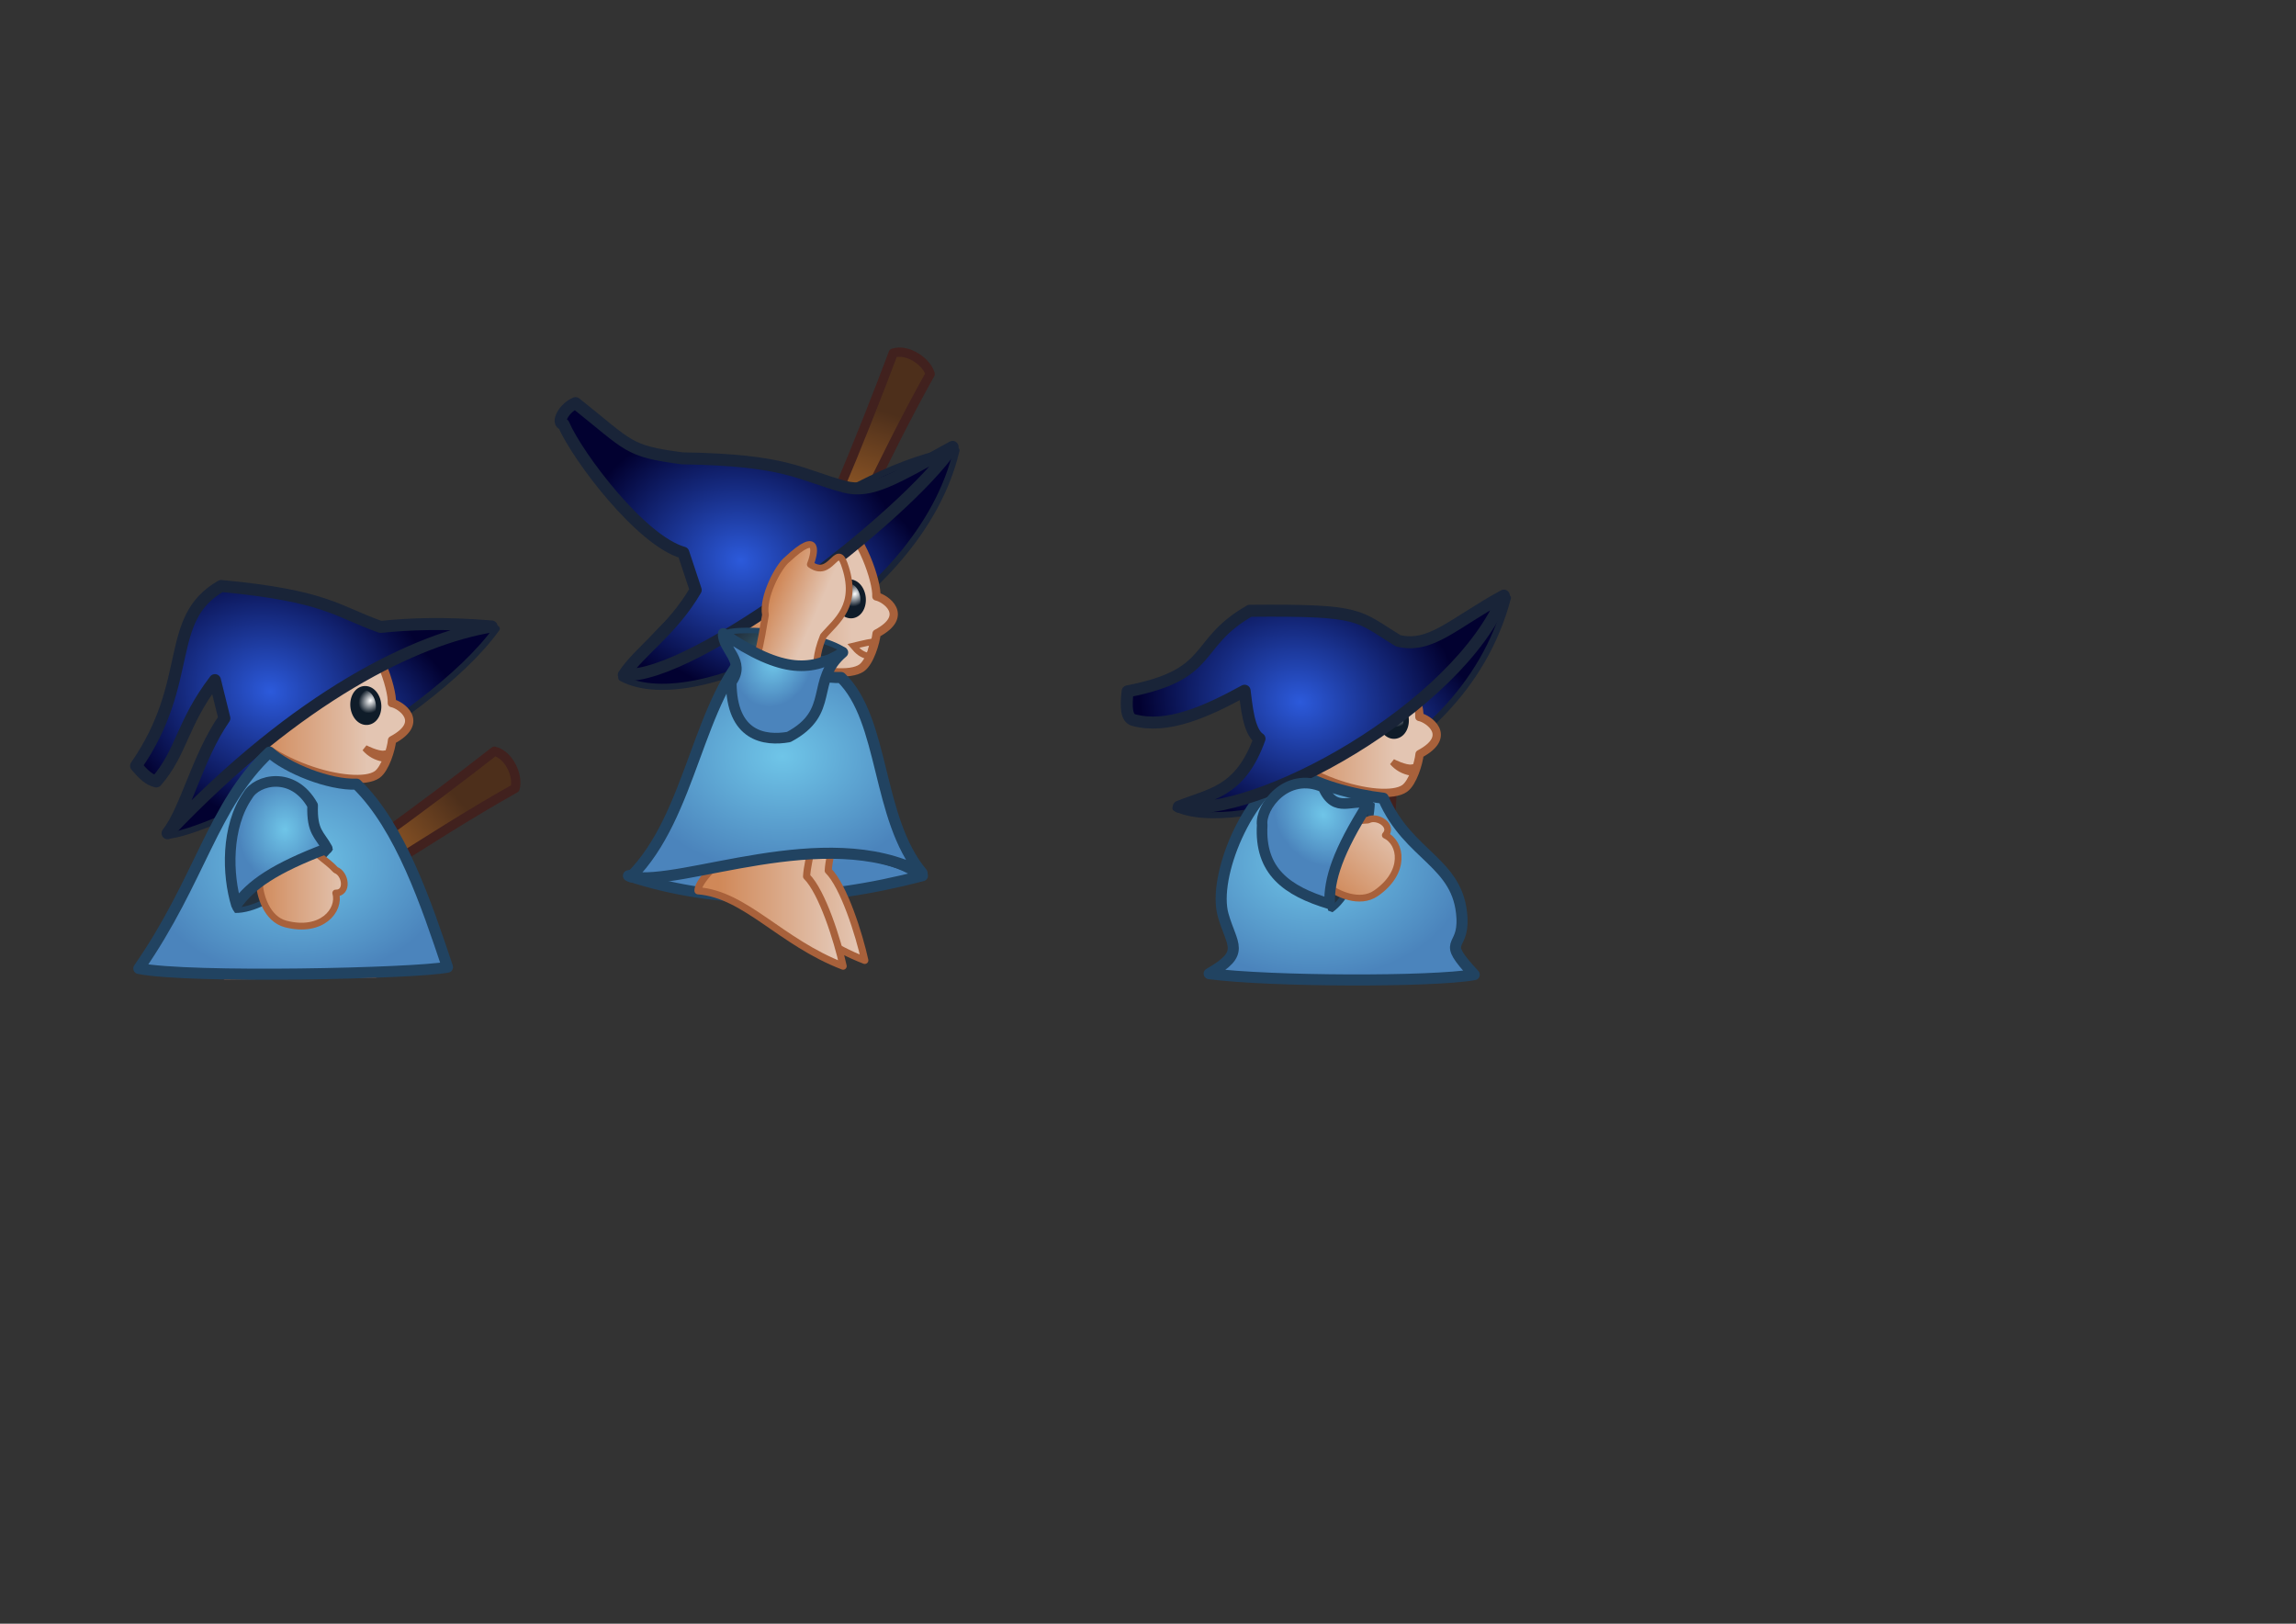 <?xml version="1.0" encoding="UTF-8" standalone="no"?>
<!-- Created with Inkscape (http://www.inkscape.org/) -->
<svg
   xmlns:dc="http://purl.org/dc/elements/1.1/"
   xmlns:cc="http://creativecommons.org/ns#"
   xmlns:rdf="http://www.w3.org/1999/02/22-rdf-syntax-ns#"
   xmlns:svg="http://www.w3.org/2000/svg"
   xmlns="http://www.w3.org/2000/svg"
   xmlns:xlink="http://www.w3.org/1999/xlink"
   xmlns:sodipodi="http://sodipodi.sourceforge.net/DTD/sodipodi-0.dtd"
   xmlns:inkscape="http://www.inkscape.org/namespaces/inkscape"
   width="297mm"
   height="210mm"
   id="svg2438"
   sodipodi:version="0.32"
   inkscape:version="0.46"
   sodipodi:docname="sorlo_d2_saut.svg"
   inkscape:output_extension="org.inkscape.output.svg.inkscape"
   inkscape:export-filename="/home/laurence/programation/jeu video/sorlo/sorlo_g2_marche.png"
   inkscape:export-xdpi="27.704655"
   inkscape:export-ydpi="27.704655">
  <rect width="100%" height="100%" fill="#333333" stroke="none"/>
  <defs
     id="defs2440">
    <linearGradient
       id="linearGradient3268">
      <stop
         id="stop3270"
         offset="0"
         style="stop-color:#ffffff;stop-opacity:1;" />
      <stop
         style="stop-color:#0f1c29;stop-opacity:1;"
         offset="1"
         id="stop3272" />
    </linearGradient>
    <linearGradient
       id="linearGradient3254">
      <stop
         id="stop3256"
         offset="0"
         style="stop-color:#376e83;stop-opacity:1;" />
      <stop
         style="stop-color:#23313e;stop-opacity:1;"
         offset="1"
         id="stop3258" />
    </linearGradient>
    <linearGradient
       id="linearGradient3284">
      <stop
         style="stop-color:#2c5adb;stop-opacity:1;"
         offset="0"
         id="stop3286" />
      <stop
         id="stop3292"
         offset="1"
         style="stop-color:#020130;stop-opacity:1;" />
    </linearGradient>
    <radialGradient
       inkscape:collect="always"
       xlink:href="#linearGradient3284"
       id="radialGradient3290"
       cx="979.665"
       cy="534.939"
       fx="979.665"
       fy="534.939"
       r="59.076"
       gradientTransform="matrix(-1.303,-0.352,-0.298,1.102,1568.154,93.289)"
       gradientUnits="userSpaceOnUse" />
    <linearGradient
       id="linearGradient3344">
      <stop
         style="stop-color:#a36329;stop-opacity:1;"
         offset="0"
         id="stop3346" />
      <stop
         style="stop-color:#4d2f1b;stop-opacity:1;"
         offset="1"
         id="stop3348" />
    </linearGradient>
    <radialGradient
       inkscape:collect="always"
       xlink:href="#linearGradient3344"
       id="radialGradient3352"
       cx="947.998"
       cy="614.912"
       fx="947.998"
       fy="614.912"
       r="69.041"
       gradientTransform="matrix(-1.342,-0.654,0.323,1.301,1250.926,245.477)"
       gradientUnits="userSpaceOnUse" />
    <linearGradient
       id="linearGradient3392">
      <stop
         style="stop-color:#e3c5b2;stop-opacity:1;"
         offset="0"
         id="stop3394" />
      <stop
         style="stop-color:#d08858;stop-opacity:1;"
         offset="1"
         id="stop3396" />
    </linearGradient>
    <linearGradient
       inkscape:collect="always"
       xlink:href="#linearGradient3392"
       id="linearGradient3398"
       x1="948.456"
       y1="601.045"
       x2="983.552"
       y2="601.045"
       gradientUnits="userSpaceOnUse"
       gradientTransform="matrix(-1.269,0,0,0.998,1373.152,-182.972)" />
    <linearGradient
       id="linearGradient3306">
      <stop
         style="stop-color:#6fc5e8;stop-opacity:1;"
         offset="0"
         id="stop3308" />
      <stop
         id="stop3314"
         offset="1"
         style="stop-color:#4b84bc;stop-opacity:1;" />
    </linearGradient>
    <radialGradient
       inkscape:collect="always"
       xlink:href="#linearGradient3306"
       id="radialGradient3312"
       cx="969.972"
       cy="591.586"
       fx="969.972"
       fy="591.586"
       r="15.403"
       gradientTransform="matrix(-1.48,0,0,1.742,1574.833,-625.023)"
       gradientUnits="userSpaceOnUse"
       spreadMethod="pad" />
    <inkscape:perspective
       sodipodi:type="inkscape:persp3d"
       inkscape:vp_x="0 : 372.04724 : 1"
       inkscape:vp_y="0 : 1000 : 0"
       inkscape:vp_z="1052.3622 : 372.04724 : 1"
       inkscape:persp3d-origin="526.18109 : 248.03149 : 1"
       id="perspective2447" />
    <radialGradient
       inkscape:collect="always"
       xlink:href="#linearGradient3284"
       id="radialGradient2476"
       gradientUnits="userSpaceOnUse"
       gradientTransform="matrix(-1.233,0,0,0.903,1359.81,-129.951)"
       cx="979.665"
       cy="534.939"
       fx="979.665"
       fy="534.939"
       r="59.076" />
    <linearGradient
       inkscape:collect="always"
       xlink:href="#linearGradient3392"
       id="linearGradient2478"
       gradientUnits="userSpaceOnUse"
       x1="948.456"
       y1="601.045"
       x2="983.552"
       y2="601.045"
       gradientTransform="matrix(-1.521,0,0,1.44,1622.209,-428.12)" />
    <linearGradient
       inkscape:collect="always"
       xlink:href="#linearGradient3392"
       id="linearGradient2480"
       gradientUnits="userSpaceOnUse"
       x1="948.456"
       y1="601.045"
       x2="983.552"
       y2="601.045"
       gradientTransform="matrix(1.633,0,0,0.993,-1071.104,9.296)" />
    <inkscape:perspective
       id="perspective2416"
       inkscape:persp3d-origin="372.04724 : 350.78739 : 1"
       inkscape:vp_z="744.09448 : 526.18109 : 1"
       inkscape:vp_y="0 : 1000 : 0"
       inkscape:vp_x="0 : 526.18109 : 1"
       sodipodi:type="inkscape:persp3d" />
    <inkscape:perspective
       id="perspective2453"
       inkscape:persp3d-origin="372.04724 : 350.78739 : 1"
       inkscape:vp_z="744.09448 : 526.18109 : 1"
       inkscape:vp_y="0 : 1000 : 0"
       inkscape:vp_x="0 : 526.18109 : 1"
       sodipodi:type="inkscape:persp3d" />
    <radialGradient
       inkscape:collect="always"
       xlink:href="#linearGradient3254"
       id="radialGradient3260"
       gradientUnits="userSpaceOnUse"
       gradientTransform="matrix(-1.48,0,0,1.742,1575.26,-626.404)"
       spreadMethod="pad"
       cx="969.972"
       cy="591.586"
       fx="969.972"
       fy="591.586"
       r="15.403" />
    <radialGradient
       inkscape:collect="always"
       xlink:href="#linearGradient3268"
       id="radialGradient3266"
       cx="948.124"
       cy="533.306"
       fx="948.124"
       fy="533.306"
       r="2.915"
       gradientTransform="matrix(0.548,0.755,-0.509,0.594,701.188,-500.423)"
       gradientUnits="userSpaceOnUse" />
    <radialGradient
       inkscape:collect="always"
       xlink:href="#linearGradient3306"
       id="radialGradient3280"
       cx="506.754"
       cy="612.613"
       fx="506.754"
       fy="612.613"
       r="75.66"
       gradientTransform="matrix(-1,0,0,0.75,652.328,-37.634)"
       gradientUnits="userSpaceOnUse" />
    <linearGradient
       inkscape:collect="always"
       xlink:href="#linearGradient3392"
       id="linearGradient3285"
       gradientUnits="userSpaceOnUse"
       gradientTransform="matrix(-1.633,0,0,0.993,1722.542,-181.899)"
       x1="948.456"
       y1="601.045"
       x2="983.552"
       y2="601.045" />
    <radialGradient
       inkscape:collect="always"
       xlink:href="#linearGradient3284"
       id="radialGradient2551"
       gradientUnits="userSpaceOnUse"
       gradientTransform="matrix(-1.23,9.6165106e-2,7.0374013e-2,0.9,1548.944,-288.668)"
       cx="979.665"
       cy="534.939"
       fx="979.665"
       fy="534.939"
       r="59.076" />
    <linearGradient
       inkscape:collect="always"
       xlink:href="#linearGradient3392"
       id="linearGradient2553"
       gradientUnits="userSpaceOnUse"
       gradientTransform="matrix(-1.521,0,0,1.44,1859.09,-480.244)"
       x1="948.456"
       y1="601.045"
       x2="983.552"
       y2="601.045" />
    <radialGradient
       inkscape:collect="always"
       xlink:href="#linearGradient3284"
       id="radialGradient2555"
       gradientUnits="userSpaceOnUse"
       gradientTransform="matrix(-1.326,-0.249,-0.211,1.122,1774.059,-82.351)"
       cx="979.665"
       cy="534.939"
       fx="979.665"
       fy="534.939"
       r="59.076" />
    <radialGradient
       inkscape:collect="always"
       xlink:href="#linearGradient3268"
       id="radialGradient2557"
       gradientUnits="userSpaceOnUse"
       gradientTransform="matrix(0.548,0.755,-0.509,0.594,701.188,-500.423)"
       cx="948.124"
       cy="533.306"
       fx="948.124"
       fy="533.306"
       r="2.915" />
    <radialGradient
       inkscape:collect="always"
       xlink:href="#linearGradient3306"
       id="radialGradient2559"
       gradientUnits="userSpaceOnUse"
       gradientTransform="matrix(-1,0,0,0.75,889.21,-89.758)"
       cx="506.754"
       cy="612.613"
       fx="506.754"
       fy="612.613"
       r="75.66" />
    <radialGradient
       inkscape:collect="always"
       xlink:href="#linearGradient3344"
       id="radialGradient2561"
       gradientUnits="userSpaceOnUse"
       gradientTransform="matrix(-1.486,0.141,0.953,0.942,1234.675,-457.085)"
       cx="947.998"
       cy="614.912"
       fx="947.998"
       fy="614.912"
       r="69.041" />
    <radialGradient
       inkscape:collect="always"
       xlink:href="#linearGradient3254"
       id="radialGradient2563"
       gradientUnits="userSpaceOnUse"
       gradientTransform="matrix(1.252,0.788,0.928,-1.474,-1386.426,433.484)"
       spreadMethod="pad"
       cx="969.972"
       cy="591.586"
       fx="969.972"
       fy="591.586"
       r="15.403" />
    <linearGradient
       inkscape:collect="always"
       xlink:href="#linearGradient3392"
       id="linearGradient2565"
       gradientUnits="userSpaceOnUse"
       gradientTransform="matrix(1.074,0.676,0.531,-0.844,-979.24,165.754)"
       x1="977.438"
       y1="605.968"
       x2="959.029"
       y2="603.837" />
    <radialGradient
       inkscape:collect="always"
       xlink:href="#linearGradient3306"
       id="radialGradient2567"
       gradientUnits="userSpaceOnUse"
       gradientTransform="matrix(1.111,0.459,0.54,-1.307,-1018.936,652.224)"
       spreadMethod="pad"
       cx="969.972"
       cy="591.586"
       fx="969.972"
       fy="591.586"
       r="15.403" />
    <linearGradient
       inkscape:collect="always"
       xlink:href="#linearGradient3392"
       id="linearGradient2591"
       gradientUnits="userSpaceOnUse"
       gradientTransform="matrix(-1.633,0,0,0.993,2219.713,-182.023)"
       x1="948.456"
       y1="601.045"
       x2="983.552"
       y2="601.045" />
    <radialGradient
       inkscape:collect="always"
       xlink:href="#linearGradient3284"
       id="radialGradient2593"
       gradientUnits="userSpaceOnUse"
       gradientTransform="matrix(-1.233,0,0,0.903,1862.165,-123.163)"
       cx="979.665"
       cy="534.939"
       fx="979.665"
       fy="534.939"
       r="59.076" />
    <linearGradient
       inkscape:collect="always"
       xlink:href="#linearGradient3392"
       id="linearGradient2595"
       gradientUnits="userSpaceOnUse"
       gradientTransform="matrix(-1.521,0,0,1.44,2124.564,-421.333)"
       x1="948.456"
       y1="601.045"
       x2="983.552"
       y2="601.045" />
    <radialGradient
       inkscape:collect="always"
       xlink:href="#linearGradient3284"
       id="radialGradient2597"
       gradientUnits="userSpaceOnUse"
       gradientTransform="matrix(1.303,-0.352,0.298,1.102,-995.536,100.61)"
       cx="979.665"
       cy="534.939"
       fx="979.665"
       fy="534.939"
       r="59.076" />
    <radialGradient
       inkscape:collect="always"
       xlink:href="#linearGradient3268"
       id="radialGradient2599"
       gradientUnits="userSpaceOnUse"
       gradientTransform="matrix(0.548,0.755,-0.509,0.594,701.188,-500.423)"
       cx="948.124"
       cy="533.306"
       fx="948.124"
       fy="533.306"
       r="2.915" />
    <radialGradient
       inkscape:collect="always"
       xlink:href="#linearGradient3306"
       id="radialGradient2601"
       gradientUnits="userSpaceOnUse"
       gradientTransform="matrix(-1,0,0,0.75,1149.499,-37.758)"
       cx="506.754"
       cy="612.613"
       fx="506.754"
       fy="612.613"
       r="75.66" />
    <radialGradient
       inkscape:collect="always"
       xlink:href="#linearGradient3344"
       id="radialGradient2603"
       gradientUnits="userSpaceOnUse"
       gradientTransform="matrix(-1.318,0.7,1.242,0.504,1160.618,-567.585)"
       cx="947.998"
       cy="614.912"
       fx="947.998"
       fy="614.912"
       r="69.041" />
    <radialGradient
       inkscape:collect="always"
       xlink:href="#linearGradient3254"
       id="radialGradient2605"
       gradientUnits="userSpaceOnUse"
       gradientTransform="matrix(-1.2,0.865,1.018,1.413,1209.097,-1278.12)"
       spreadMethod="pad"
       cx="969.972"
       cy="591.586"
       fx="969.972"
       fy="591.586"
       r="15.403" />
    <linearGradient
       inkscape:collect="always"
       xlink:href="#linearGradient3392"
       id="linearGradient2607"
       gradientUnits="userSpaceOnUse"
       gradientTransform="matrix(-0.832,0.958,0.753,0.654,1002.119,-910.809)"
       x1="948.456"
       y1="601.045"
       x2="983.552"
       y2="601.045" />
    <radialGradient
       inkscape:collect="always"
       xlink:href="#linearGradient3306"
       id="radialGradient2609"
       gradientUnits="userSpaceOnUse"
       gradientTransform="matrix(-1.181,0.892,1.05,1.39,1171.333,-1289.342)"
       spreadMethod="pad"
       cx="969.972"
       cy="591.586"
       fx="969.972"
       fy="591.586"
       r="15.403" />
    <linearGradient
       inkscape:collect="always"
       xlink:href="#linearGradient3392"
       id="linearGradient2633"
       gradientUnits="userSpaceOnUse"
       gradientTransform="matrix(-1.633,0,0,0.993,2480.002,-182.023)"
       x1="948.456"
       y1="601.045"
       x2="983.552"
       y2="601.045" />
    <radialGradient
       inkscape:collect="always"
       xlink:href="#linearGradient3284"
       id="radialGradient2635"
       gradientUnits="userSpaceOnUse"
       gradientTransform="matrix(-1.233,0,0,0.903,2117.271,-130.075)"
       cx="979.665"
       cy="534.939"
       fx="979.665"
       fy="534.939"
       r="59.076" />
    <linearGradient
       inkscape:collect="always"
       xlink:href="#linearGradient3392"
       id="linearGradient2637"
       gradientUnits="userSpaceOnUse"
       gradientTransform="matrix(-1.521,0,0,1.44,2379.67,-428.244)"
       x1="948.456"
       y1="601.045"
       x2="983.552"
       y2="601.045" />
    <radialGradient
       inkscape:collect="always"
       xlink:href="#linearGradient3284"
       id="radialGradient2639"
       gradientUnits="userSpaceOnUse"
       gradientTransform="matrix(-1.303,-0.352,-0.298,1.102,2325.615,93.165)"
       cx="979.665"
       cy="534.939"
       fx="979.665"
       fy="534.939"
       r="59.076" />
    <radialGradient
       inkscape:collect="always"
       xlink:href="#linearGradient3268"
       id="radialGradient2641"
       gradientUnits="userSpaceOnUse"
       gradientTransform="matrix(0.548,0.755,-0.509,0.594,701.188,-500.423)"
       cx="948.124"
       cy="533.306"
       fx="948.124"
       fy="533.306"
       r="2.915" />
    <radialGradient
       inkscape:collect="always"
       xlink:href="#linearGradient3306"
       id="radialGradient2643"
       gradientUnits="userSpaceOnUse"
       gradientTransform="matrix(-1,0,0,0.75,1409.789,-37.758)"
       cx="506.754"
       cy="612.613"
       fx="506.754"
       fy="612.613"
       r="75.66" />
    <radialGradient
       inkscape:collect="always"
       xlink:href="#linearGradient3344"
       id="radialGradient2645"
       gradientUnits="userSpaceOnUse"
       gradientTransform="matrix(-1.342,-0.654,0.323,1.301,2008.386,245.353)"
       cx="947.998"
       cy="614.912"
       fx="947.998"
       fy="614.912"
       r="69.041" />
    <radialGradient
       inkscape:collect="always"
       xlink:href="#linearGradient3254"
       id="radialGradient2647"
       gradientUnits="userSpaceOnUse"
       gradientTransform="matrix(-1.48,0,0,1.742,2332.721,-626.528)"
       spreadMethod="pad"
       cx="969.972"
       cy="591.586"
       fx="969.972"
       fy="591.586"
       r="15.403" />
    <linearGradient
       inkscape:collect="always"
       xlink:href="#linearGradient3392"
       id="linearGradient2649"
       gradientUnits="userSpaceOnUse"
       gradientTransform="matrix(-1.269,0,0,0.998,2130.613,-183.096)"
       x1="948.456"
       y1="601.045"
       x2="983.552"
       y2="601.045" />
    <radialGradient
       inkscape:collect="always"
       xlink:href="#linearGradient3306"
       id="radialGradient2651"
       gradientUnits="userSpaceOnUse"
       gradientTransform="matrix(-1.48,0,0,1.742,2332.294,-625.147)"
       spreadMethod="pad"
       cx="969.972"
       cy="591.586"
       fx="969.972"
       fy="591.586"
       r="15.403" />
    <linearGradient
       inkscape:collect="always"
       xlink:href="#linearGradient3392"
       id="linearGradient2663"
       gradientUnits="userSpaceOnUse"
       gradientTransform="matrix(-1.633,0,0,0.993,1957.364,-216.26)"
       x1="948.456"
       y1="601.045"
       x2="983.552"
       y2="601.045" />
    <linearGradient
       inkscape:collect="always"
       xlink:href="#linearGradient3392"
       id="linearGradient2672"
       gradientUnits="userSpaceOnUse"
       gradientTransform="matrix(-1.633,0,0,0.993,1967.951,-219.08)"
       x1="948.456"
       y1="601.045"
       x2="983.552"
       y2="601.045" />
    <radialGradient
       inkscape:collect="always"
       xlink:href="#linearGradient3284"
       id="radialGradient2698"
       gradientUnits="userSpaceOnUse"
       gradientTransform="matrix(-1.303,-0.352,-0.298,1.102,2071.575,98.477)"
       cx="979.665"
       cy="534.939"
       fx="979.665"
       fy="534.939"
       r="59.076" />
    <radialGradient
       inkscape:collect="always"
       xlink:href="#linearGradient3306"
       id="radialGradient2717"
       gradientUnits="userSpaceOnUse"
       gradientTransform="matrix(-1,0,0,0.75,889.21,-89.758)"
       cx="506.754"
       cy="612.613"
       fx="506.754"
       fy="612.613"
       r="75.66" />
  </defs>
  <sodipodi:namedview
     inkscape:document-units="mm"
     pagecolor="#ffffff"
     bordercolor="#666666"
     borderopacity="1.0"
     inkscape:pageopacity="0.0"
     inkscape:pageshadow="2"
     inkscape:zoom="0.66312601"
     inkscape:cx="545.0464"
     inkscape:cy="519.49793"
     inkscape:current-layer="layer6"
     id="namedview2442"
     showgrid="false"
     inkscape:window-width="1439"
     inkscape:window-height="847"
     inkscape:window-x="0"
     inkscape:window-y="24"
     showguides="true"
     inkscape:guide-bbox="true">
    <sodipodi:guide
       orientation="0,1"
       position="358.796,73.611"
       id="guide2422" />
    <sodipodi:guide
       orientation="0,1"
       position="398.148,267.13"
       id="guide3262" />
    <sodipodi:guide
       orientation="0,1"
       position="858.637,513.964"
       id="guide3677" />
    <sodipodi:guide
       orientation="0,1"
       position="559.027,460.375"
       id="guide3679" />
    <sodipodi:guide
       orientation="0,1"
       position="393.083,417.273"
       id="guide2694" />
  </sodipodi:namedview>
  <g
     inkscape:groupmode="layer"
     id="layer2"
     inkscape:label="cadre"
     style="display:none"
     sodipodi:insensitive="true">
    <rect
       style="opacity:0.707;fill:#ffeeaa;fill-opacity:1;fill-rule:evenodd;stroke:#192438;stroke-width:1.395;stroke-linecap:butt;stroke-linejoin:miter;marker:none;marker-start:none;marker-mid:none;marker-end:none;stroke-miterlimit:4;stroke-dasharray:none;stroke-dashoffset:0;stroke-opacity:1;visibility:visible;display:inline;overflow:visible;enable-background:accumulate"
       id="rect3231"
       width="192.518"
       height="192.518"
       x="820.602"
       y="284.57" />
    <rect
       style="opacity:0.707;fill:#ffeeaa;fill-opacity:1;fill-rule:evenodd;stroke:#192438;stroke-width:1.395;stroke-linecap:butt;stroke-linejoin:miter;marker:none;marker-start:none;marker-mid:none;marker-end:none;stroke-miterlimit:4;stroke-dasharray:none;stroke-dashoffset:0;stroke-opacity:1;visibility:visible;display:inline;overflow:visible;enable-background:accumulate"
       id="rect2830"
       width="192.518"
       height="192.518"
       x="582.877"
       y="284.664" />
    <rect
       style="opacity:0.707;fill:#ffeeaa;fill-opacity:1;fill-rule:evenodd;stroke:#192438;stroke-width:1.395;stroke-linecap:butt;stroke-linejoin:miter;marker:none;marker-start:none;marker-mid:none;marker-end:none;stroke-miterlimit:4;stroke-dasharray:none;stroke-dashoffset:0;stroke-opacity:1;visibility:visible;display:inline;overflow:visible;enable-background:accumulate"
       id="rect2832"
       width="192.518"
       height="192.518"
       x="323.718"
       y="285.665" />
    <rect
       style="opacity:0.707;fill:#ffeeaa;fill-opacity:1;fill-rule:evenodd;stroke:#192438;stroke-width:1.395;stroke-linecap:butt;stroke-linejoin:miter;marker:none;marker-start:none;marker-mid:none;marker-end:none;stroke-miterlimit:4;stroke-dasharray:none;stroke-dashoffset:0;stroke-opacity:1;visibility:visible;display:inline;overflow:visible;enable-background:accumulate"
       id="rect2834"
       width="192.518"
       height="192.518"
       x="62.186"
       y="284.664" />
  </g>
  <g
     inkscape:groupmode="layer"
     id="layer7"
     inkscape:label="lignes"
     style="display:none"
     sodipodi:insensitive="true">
    <path
       style="fill:#ff0000;fill-rule:evenodd;stroke:#000000;stroke-width:1px;stroke-linecap:butt;stroke-linejoin:miter;stroke-opacity:1"
       d="M 1015.177,476.451 L 1013.807,281.931 C 1013.807,281.931 845.314,309.328 716.547,298.369 C 587.78,287.41 489.126,260.459 250.794,264.123 C 29.179,267.53 12.397,287.001 4.218,284.664 L 5.588,478.183 C 5.588,478.183 320.657,484.671 406.958,468.232 C 493.259,451.794 605.588,425.766 698.739,439.465 C 791.89,453.164 939.835,478.183 963.122,478.183 C 986.41,478.183 1017.917,477.821 1015.177,476.451 z"
       id="path2886"
       sodipodi:nodetypes="ccssccsssc" />
  </g>
  <g
     inkscape:groupmode="layer"
     id="layer8"
     inkscape:label="fond robe"
     style="display:inline">
    <path
       style="opacity:1;fill:url(#radialGradient2559);fill-opacity:1;fill-rule:evenodd;stroke:#214361;stroke-width:5.414;stroke-linecap:butt;stroke-linejoin:round;marker:none;marker-start:none;marker-mid:none;marker-end:none;stroke-miterlimit:4;stroke-dasharray:none;stroke-dashoffset:0;stroke-opacity:1;visibility:visible;display:inline;overflow:visible;enable-background:accumulate"
       d="M 450.976,428.067 C 423.542,408.799 368.475,415.54 307.259,428.067 C 351.996,442.854 400.223,441.355 450.976,428.067 z"
       id="path2665"
       sodipodi:nodetypes="ccc" />
  </g>
  <g
     inkscape:groupmode="layer"
     id="layer3"
     inkscape:label="jambe"
     style="display:inline">
    <path
       style="opacity:1;fill:url(#linearGradient3285);fill-opacity:1;fill-rule:evenodd;stroke:#a8613b;stroke-width:3.501;stroke-linecap:butt;stroke-linejoin:round;marker:none;marker-start:none;marker-mid:none;marker-end:none;stroke-miterlimit:4;stroke-dasharray:none;stroke-dashoffset:0;stroke-opacity:1;visibility:visible;display:inline;overflow:visible;enable-background:accumulate"
       d="M 160.738,453.029 C 168.357,460.556 180.774,463.67 183.467,476.183 L 110.089,477.089 C 109.914,471.53 119.757,457.878 119.379,452.037 C 118.444,437.37 118.305,421.124 138.157,420.448 C 153.557,419.923 158.444,426.974 160.945,431.487 C 165.636,439.954 161.182,444.009 160.738,453.029 z"
       id="path3278"
       sodipodi:nodetypes="cccsssc"
       inkscape:export-filename="/home/laurence/programation/jeu video/sorlo/path3274.png"
       inkscape:export-xdpi="31"
       inkscape:export-ydpi="31" />
    <path
       style="opacity:1;fill:url(#linearGradient2672);fill-opacity:1;fill-rule:evenodd;stroke:#a8613b;stroke-width:3.501;stroke-linecap:butt;stroke-linejoin:round;marker:none;marker-start:none;marker-mid:none;marker-end:none;stroke-miterlimit:4;stroke-dasharray:none;stroke-dashoffset:0;stroke-opacity:1;visibility:visible;display:inline;overflow:visible;enable-background:accumulate"
       d="M 404.929,425.591 C 412.549,433.118 420.094,456.937 422.786,469.45 C 392.111,457.656 375.194,434.449 351.844,432.6 C 351.669,427.041 366.206,415.251 367.046,411.846 C 370.565,397.577 363.715,383.942 383.566,383.266 C 398.967,382.742 403.853,389.793 406.354,394.305 C 411.045,402.773 405.373,416.571 404.929,425.591 z"
       id="path2670"
       sodipodi:nodetypes="cccsssc"
       inkscape:export-filename="/home/laurence/programation/jeu video/sorlo/path3274.png"
       inkscape:export-xdpi="31"
       inkscape:export-ydpi="31" />
    <path
       style="opacity:1;fill:url(#linearGradient2663);fill-opacity:1;fill-rule:evenodd;stroke:#a8613b;stroke-width:3.501;stroke-linecap:butt;stroke-linejoin:round;marker:none;marker-start:none;marker-mid:none;marker-end:none;stroke-miterlimit:4;stroke-dasharray:none;stroke-dashoffset:0;stroke-opacity:1;visibility:visible;display:inline;overflow:visible;enable-background:accumulate"
       d="M 394.343,428.411 C 401.962,435.938 409.507,459.756 412.2,472.269 C 381.525,460.476 364.608,437.269 341.258,435.42 C 341.083,429.861 355.62,418.071 356.459,414.666 C 359.978,400.397 353.128,386.762 372.98,386.086 C 388.38,385.562 393.267,392.612 395.768,397.125 C 400.459,405.592 394.787,419.391 394.343,428.411 z"
       id="path2527"
       sodipodi:nodetypes="cccsssc"
       inkscape:export-filename="/home/laurence/programation/jeu video/sorlo/path3274.png"
       inkscape:export-xdpi="31"
       inkscape:export-ydpi="31" />
    <path
       style="opacity:1;fill:url(#linearGradient2591);fill-opacity:1;fill-rule:evenodd;stroke:#a8613b;stroke-width:3.501;stroke-linecap:butt;stroke-linejoin:round;marker:none;marker-start:none;marker-mid:none;marker-end:none;stroke-miterlimit:4;stroke-dasharray:none;stroke-dashoffset:0;stroke-opacity:1;visibility:visible;display:inline;overflow:visible;enable-background:accumulate"
       d="M 657.909,452.905 C 665.529,460.432 677.945,463.546 680.638,476.059 L 607.26,476.965 C 607.085,471.407 616.928,457.754 616.55,451.914 C 615.615,437.247 615.477,421 635.328,420.324 C 650.729,419.8 655.615,426.85 658.116,431.363 C 662.807,439.83 658.353,443.885 657.909,452.905 z"
       id="path2569"
       sodipodi:nodetypes="cccsssc"
       inkscape:export-filename="/home/laurence/programation/jeu video/sorlo/path3274.png"
       inkscape:export-xdpi="31"
       inkscape:export-ydpi="31" />
  </g>
  <g
     inkscape:groupmode="layer"
     id="layer6"
     inkscape:label="baton"
     style="display:inline">
    <path
       style="fill:url(#radialGradient3352);fill-opacity:1;fill-rule:evenodd;stroke:#41211e;stroke-width:4.545;stroke-linecap:butt;stroke-linejoin:round;stroke-miterlimit:4;stroke-dasharray:none;stroke-opacity:1"
       d="M 241.73,367.216 C 249.057,369.011 253.509,379.484 251.817,385.36 C 207.107,410.456 168.944,438.699 119.701,464.974 C 113.695,463.94 114.647,460.227 114.029,457.054 C 154.19,433.625 210.424,391.747 241.73,367.216 z"
       id="path3282"
       sodipodi:nodetypes="ccccc"
       inkscape:export-filename="/home/laurence/programation/jeu video/sorlo/path3274.png"
       inkscape:export-xdpi="31"
       inkscape:export-ydpi="31" />
    <path
       style="fill:url(#radialGradient2561);fill-opacity:1;fill-rule:evenodd;stroke:#41211e;stroke-width:4.545;stroke-linecap:butt;stroke-linejoin:round;stroke-miterlimit:4;stroke-dasharray:none;stroke-opacity:1;display:inline"
       d="M 436.691,172.611 C 443.879,170.326 453.136,176.945 454.753,182.842 C 429.665,227.557 411.805,271.547 383.462,319.629 C 377.797,321.875 376.675,318.21 374.495,315.824 C 396.568,274.902 422.749,209.859 436.691,172.611 z"
       id="path2541"
       sodipodi:nodetypes="ccccc"
       inkscape:export-filename="/home/laurence/programation/jeu video/sorlo/path3274.png"
       inkscape:export-xdpi="31"
       inkscape:export-ydpi="31" />
    <path
       style="fill:url(#radialGradient2603);fill-opacity:1;fill-rule:evenodd;stroke:#41211e;stroke-width:4.545;stroke-linecap:butt;stroke-linejoin:round;stroke-miterlimit:4;stroke-dasharray:none;stroke-opacity:1;display:inline"
       d="M 665.36,320.117 C 671.121,315.248 682.209,317.809 685.966,322.634 C 679.957,373.552 680.344,421.028 672.622,476.306 C 668.253,480.554 665.811,477.6 662.881,476.233 C 667.561,429.974 666.779,359.864 665.36,320.117 z"
       id="path2583"
       sodipodi:nodetypes="ccccc"
       inkscape:export-filename="/home/laurence/programation/jeu video/sorlo/path3274.png"
       inkscape:export-xdpi="31"
       inkscape:export-ydpi="31" />
  </g>
  <g
     inkscape:groupmode="layer"
     id="layer5"
     inkscape:label="tête"
     style="display:inline">
    <path
       style="opacity:1;fill:url(#radialGradient2476);fill-opacity:1;fill-rule:evenodd;stroke:#192438;stroke-width:3.012;stroke-linecap:butt;stroke-linejoin:round;marker:none;marker-start:none;marker-mid:none;marker-end:none;stroke-miterlimit:4;stroke-dasharray:none;stroke-dashoffset:0;stroke-opacity:1;visibility:visible;display:inline;overflow:visible;enable-background:accumulate"
       d="M 242.846,307.298 C 194.243,309.468 111.583,369.228 81.385,408.49 C 100.427,408.677 208.706,354.575 242.846,307.298 z"
       id="path3272"
       sodipodi:nodetypes="ccc"
       inkscape:export-filename="/home/laurence/programation/jeu video/sorlo/path3274.png"
       inkscape:export-xdpi="31"
       inkscape:export-ydpi="31" />
    <path
       style="opacity:1;fill:url(#linearGradient2478);fill-opacity:1;fill-rule:evenodd;stroke:#a8613b;stroke-width:4.055;stroke-linecap:butt;stroke-linejoin:round;marker:none;marker-start:none;marker-mid:none;marker-end:none;stroke-miterlimit:4;stroke-dasharray:none;stroke-dashoffset:0;stroke-opacity:1;visibility:visible;display:inline;overflow:visible;enable-background:accumulate"
       d="M 173.989,307.11 C 161.686,295.855 133.865,296.559 121.768,309.498 C 109.597,322.515 108.176,337.395 112.927,347.11 C 125.93,373.696 173.699,386.237 184.396,378.598 C 188.385,375.749 191.263,366.105 191.678,361.818 C 208.331,352.981 195.783,344.413 191.57,343.678 C 192.058,336.531 184.012,312.788 173.989,307.11 z"
       id="path2492"
       sodipodi:nodetypes="csssccc"
       inkscape:export-filename="/home/laurence/programation/jeu video/sorlo/path3274.png"
       inkscape:export-xdpi="31"
       inkscape:export-ydpi="31" />
    <path
       style="opacity:1;fill:url(#radialGradient3290);fill-opacity:1;fill-rule:evenodd;stroke:#192438;stroke-width:5.865;stroke-linecap:butt;stroke-linejoin:round;stroke-miterlimit:4;stroke-dasharray:none;stroke-opacity:1"
       d="M 240.349,306.226 C 204.254,312.159 146.171,339.602 81.927,407.297 C 90.906,395.934 96.576,369.998 109.686,351.117 L 105.074,332.456 C 88.825,353.788 88.89,367.704 76.419,381.991 C 72.74,381.044 70.487,378.931 66.53,374.355 C 95.321,332.95 79.94,302.578 108.127,286.442 C 159.591,291.274 164.559,298.846 186.036,306.447 C 200.446,304.957 217.053,304.316 240.349,306.226 z"
       id="path3270"
       sodipodi:nodetypes="ccccccccc"
       inkscape:export-filename="/home/laurence/programation/jeu video/sorlo/path3274.png"
       inkscape:export-xdpi="31"
       inkscape:export-ydpi="31" />
    <path
       sodipodi:type="arc"
       style="opacity:1;fill:url(#radialGradient3266);fill-opacity:1;fill-rule:evenodd;stroke:#0f1c29;stroke-width:0.97;stroke-linecap:butt;stroke-linejoin:miter;marker:none;marker-start:none;marker-mid:none;marker-end:none;stroke-miterlimit:4;stroke-dasharray:none;stroke-dashoffset:0;stroke-opacity:1;visibility:visible;display:inline;overflow:visible;enable-background:accumulate"
       id="path3264"
       sodipodi:cx="950.22156"
       sodipodi:cy="533.15167"
       sodipodi:rx="2.2843432"
       sodipodi:ry="3.9160171"
       d="M 952.506,533.152 A 2.284,3.916 0 1 1 947.937,533.152 A 2.284,3.916 0 1 1 952.506,533.152 z"
       transform="matrix(-2.71,0.353,0.257,2.15,2616.931,-1136.846)"
       inkscape:export-filename="/home/laurence/programation/jeu video/sorlo/path3274.png"
       inkscape:export-xdpi="31"
       inkscape:export-ydpi="31" />
    <path
       style="fill:none;fill-opacity:1;fill-rule:evenodd;stroke:#a8613b;stroke-width:3.132;stroke-linecap:butt;stroke-linejoin:miter;stroke-miterlimit:4;stroke-dasharray:none;stroke-opacity:1"
       d="M 187.982,368.469 C 184.719,368.991 178.453,365.728 178.453,365.728 C 180.8,368.473 183.851,370.162 187.591,370.818 L 187.982,368.469 z"
       id="path3268"
       sodipodi:nodetypes="cccc"
       inkscape:export-filename="/home/laurence/programation/jeu video/sorlo/path3274.png"
       inkscape:export-xdpi="31"
       inkscape:export-ydpi="31" />
    <path
       style="opacity:1;fill:url(#radialGradient2551);fill-opacity:1;fill-rule:evenodd;stroke:#192438;stroke-width:3.012;stroke-linecap:butt;stroke-linejoin:round;marker:none;marker-start:none;marker-mid:none;marker-end:none;stroke-miterlimit:4;stroke-dasharray:none;stroke-dashoffset:0;stroke-opacity:1;visibility:visible;display:inline;overflow:visible;enable-background:accumulate"
       d="M 467.605,220.139 C 419.32,226.092 330.833,289.935 303.788,331.432 C 341.859,352.039 449.869,296.118 467.605,220.139 z"
       id="path2529"
       sodipodi:nodetypes="ccc"
       inkscape:export-filename="/home/laurence/programation/jeu video/sorlo/path3274.png"
       inkscape:export-xdpi="31"
       inkscape:export-ydpi="31" />
    <path
       style="opacity:1;fill:url(#linearGradient2553);fill-opacity:1;fill-rule:evenodd;stroke:#a8613b;stroke-width:4.055;stroke-linecap:butt;stroke-linejoin:round;marker:none;marker-start:none;marker-mid:none;marker-end:none;stroke-miterlimit:4;stroke-dasharray:none;stroke-dashoffset:0;stroke-opacity:1;visibility:visible;display:inline;overflow:visible;enable-background:accumulate"
       d="M 410.871,254.986 C 398.568,243.731 370.746,244.436 358.649,257.374 C 346.479,270.391 345.058,285.272 349.809,294.986 C 362.812,321.573 410.58,334.114 421.277,326.474 C 425.266,323.625 428.144,313.981 428.559,309.694 C 445.213,300.858 432.664,292.29 428.452,291.554 C 428.94,284.407 420.894,260.664 410.871,254.986 z"
       id="path2531"
       sodipodi:nodetypes="csssccc"
       inkscape:export-filename="/home/laurence/programation/jeu video/sorlo/path3274.png"
       inkscape:export-xdpi="31"
       inkscape:export-ydpi="31" />
    <path
       sodipodi:type="arc"
       style="opacity:1;fill:url(#radialGradient2557);fill-opacity:1;fill-rule:evenodd;stroke:#0f1c29;stroke-width:0.97;stroke-linecap:butt;stroke-linejoin:miter;marker:none;marker-start:none;marker-mid:none;marker-end:none;stroke-miterlimit:4;stroke-dasharray:none;stroke-dashoffset:0;stroke-opacity:1;visibility:visible;display:inline;overflow:visible;enable-background:accumulate"
       id="path2535"
       sodipodi:cx="950.22156"
       sodipodi:cy="533.15167"
       sodipodi:rx="2.2843432"
       sodipodi:ry="3.9160171"
       d="M 952.506,533.152 A 2.284,3.916 0 1 1 947.937,533.152 A 2.284,3.916 0 1 1 952.506,533.152 z"
       transform="matrix(-2.71,0.353,0.257,2.15,2853.812,-1188.97)"
       inkscape:export-filename="/home/laurence/programation/jeu video/sorlo/path3274.png"
       inkscape:export-xdpi="31"
       inkscape:export-ydpi="31" />
    <path
       style="opacity:1;fill:url(#radialGradient2555);fill-opacity:1;fill-rule:evenodd;stroke:#192438;stroke-width:5.865;stroke-linecap:butt;stroke-linejoin:round;stroke-miterlimit:4;stroke-dasharray:none;stroke-opacity:1;display:inline"
       d="M 465.724,218.456 C 443.448,251.811 339.454,332.26 304.967,329.896 C 313.032,317.868 328.533,308.247 340.131,288.401 L 334.078,270.157 C 313.562,264.478 282.498,223.505 275.525,207.436 C 271.784,206.779 275.858,199.253 281.398,197.053 C 308.168,218.336 306.491,220.457 333.535,224.044 C 385.219,224.849 390.762,232.011 412.766,237.914 C 425.985,241.424 437.522,233.841 465.724,218.456 z"
       id="path2533"
       sodipodi:nodetypes="ccccccccc"
       inkscape:export-filename="/home/laurence/programation/jeu video/sorlo/path3274.png"
       inkscape:export-xdpi="31"
       inkscape:export-ydpi="31" />
    <path
       style="fill:none;fill-opacity:1;fill-rule:evenodd;stroke:#a8613b;stroke-width:3.132;stroke-linecap:butt;stroke-linejoin:miter;stroke-miterlimit:4;stroke-dasharray:none;stroke-opacity:1;display:inline"
       d="M 426.998,313.601 C 423.735,314.123 417.164,315.738 417.164,315.738 C 419.511,318.483 421.343,320.172 425.082,320.829 L 426.998,313.601 z"
       id="path2537"
       sodipodi:nodetypes="cccc"
       inkscape:export-filename="/home/laurence/programation/jeu video/sorlo/path3274.png"
       inkscape:export-xdpi="31"
       inkscape:export-ydpi="31" />
    <path
       style="opacity:1;fill:url(#radialGradient2593);fill-opacity:1;fill-rule:evenodd;stroke:#192438;stroke-width:3.012;stroke-linecap:butt;stroke-linejoin:round;marker:none;marker-start:none;marker-mid:none;marker-end:none;stroke-miterlimit:4;stroke-dasharray:none;stroke-dashoffset:0;stroke-opacity:1;visibility:visible;display:inline;overflow:visible;enable-background:accumulate"
       d="M 737.203,292.226 C 680.932,339.551 644.262,370.369 574.676,395.018 C 601.182,409.066 713.727,381.623 737.203,292.226 z"
       id="path2571"
       sodipodi:nodetypes="ccc"
       inkscape:export-filename="/home/laurence/programation/jeu video/sorlo/path3274.png"
       inkscape:export-xdpi="31"
       inkscape:export-ydpi="31" />
    <path
       style="opacity:1;fill:url(#linearGradient2595);fill-opacity:1;fill-rule:evenodd;stroke:#a8613b;stroke-width:4.055;stroke-linecap:butt;stroke-linejoin:round;marker:none;marker-start:none;marker-mid:none;marker-end:none;stroke-miterlimit:4;stroke-dasharray:none;stroke-dashoffset:0;stroke-opacity:1;visibility:visible;display:inline;overflow:visible;enable-background:accumulate"
       d="M 676.344,313.898 C 664.041,302.643 636.219,303.347 624.123,316.285 C 611.952,329.303 610.531,344.183 615.282,353.897 C 628.285,380.484 676.053,393.025 686.75,385.386 C 690.739,382.537 693.617,372.893 694.032,368.606 C 710.686,359.769 698.137,351.201 693.925,350.466 C 694.413,343.319 686.367,319.576 676.344,313.898 z"
       id="path2573"
       sodipodi:nodetypes="csssccc"
       inkscape:export-filename="/home/laurence/programation/jeu video/sorlo/path3274.png"
       inkscape:export-xdpi="31"
       inkscape:export-ydpi="31" />
    <path
       sodipodi:type="arc"
       style="opacity:1;fill:url(#radialGradient2599);fill-opacity:1;fill-rule:evenodd;stroke:#0f1c29;stroke-width:0.97;stroke-linecap:butt;stroke-linejoin:miter;marker:none;marker-start:none;marker-mid:none;marker-end:none;stroke-miterlimit:4;stroke-dasharray:none;stroke-dashoffset:0;stroke-opacity:1;visibility:visible;display:inline;overflow:visible;enable-background:accumulate"
       id="path2577"
       sodipodi:cx="950.22156"
       sodipodi:cy="533.15167"
       sodipodi:rx="2.2843432"
       sodipodi:ry="3.9160171"
       d="M 952.506,533.152 A 2.284,3.916 0 1 1 947.937,533.152 A 2.284,3.916 0 1 1 952.506,533.152 z"
       transform="matrix(-2.71,0.353,0.257,2.15,3119.285,-1130.058)"
       inkscape:export-filename="/home/laurence/programation/jeu video/sorlo/path3274.png"
       inkscape:export-xdpi="31"
       inkscape:export-ydpi="31" />
    <path
       style="fill:none;fill-opacity:1;fill-rule:evenodd;stroke:#a8613b;stroke-width:3.132;stroke-linecap:butt;stroke-linejoin:miter;stroke-miterlimit:4;stroke-dasharray:none;stroke-opacity:1;display:inline"
       d="M 690.337,375.256 C 687.074,375.779 680.808,372.515 680.808,372.515 C 683.155,375.26 686.206,376.949 689.945,377.606 L 690.337,375.256 z"
       id="path2579"
       sodipodi:nodetypes="cccc"
       inkscape:export-filename="/home/laurence/programation/jeu video/sorlo/path3274.png"
       inkscape:export-xdpi="31"
       inkscape:export-ydpi="31" />
  </g>
  <g
     inkscape:label="corps"
     inkscape:groupmode="layer"
     id="layer1"
     style="display:inline">
    <path
       style="opacity:1;fill:url(#radialGradient3280);fill-opacity:1;fill-rule:evenodd;stroke:#214361;stroke-width:5.414;stroke-linecap:butt;stroke-linejoin:round;marker:none;marker-start:none;marker-mid:none;marker-end:none;stroke-miterlimit:4;stroke-dasharray:none;stroke-dashoffset:0;stroke-opacity:1;visibility:visible;display:inline;overflow:visible;enable-background:accumulate"
       d="M 174.316,383.303 C 160.903,383.857 140.3,375.481 131.76,367.675 C 104.053,393.483 98.097,429.891 67.874,473.401 C 92.686,478.361 202.959,475.895 218.778,472.762 C 208.615,442.396 195.79,404.073 174.316,383.303 z"
       id="path3354"
       sodipodi:nodetypes="ccccc"
       inkscape:export-filename="/home/laurence/programation/jeu video/sorlo/path3274.png"
       inkscape:export-xdpi="31"
       inkscape:export-ydpi="31" />
    <path
       style="opacity:1;fill:url(#radialGradient2717);fill-opacity:1;fill-rule:evenodd;stroke:#214361;stroke-width:5.414;stroke-linecap:butt;stroke-linejoin:round;marker:none;marker-start:none;marker-mid:none;marker-end:none;stroke-miterlimit:4;stroke-dasharray:none;stroke-dashoffset:0;stroke-opacity:1;visibility:visible;display:inline;overflow:visible;enable-background:accumulate"
       d="M 411.198,331.179 C 397.784,331.733 377.181,323.357 368.642,315.551 C 340.935,341.359 338.633,398.472 308.409,428.585 C 333.221,433.545 403.302,401.849 450.788,426.728 C 428.446,400.016 432.672,351.949 411.198,331.179 z"
       id="path2539"
       sodipodi:nodetypes="ccccc"
       inkscape:export-filename="/home/laurence/programation/jeu video/sorlo/path3274.png"
       inkscape:export-xdpi="31"
       inkscape:export-ydpi="31" />
    <path
       style="opacity:1;fill:url(#radialGradient2601);fill-opacity:1;fill-rule:evenodd;stroke:#214361;stroke-width:5.414;stroke-linecap:butt;stroke-linejoin:round;marker:none;marker-start:none;marker-mid:none;marker-end:none;stroke-miterlimit:4;stroke-dasharray:none;stroke-dashoffset:0;stroke-opacity:1;visibility:visible;display:inline;overflow:visible;enable-background:accumulate"
       d="M 676.286,390.172 C 662.339,388.593 641.203,383.355 632.664,375.549 C 609.746,386.853 592.713,428.668 597.999,447.299 C 602.264,462.333 609.214,465.651 591.17,475.943 C 620.78,479.837 700.13,480.098 720.748,476.432 C 703.937,458.317 715.607,465.016 714.755,448.697 C 713.325,421.328 688.622,418.684 676.286,390.172 z"
       id="path2581"
       sodipodi:nodetypes="ccsccsc"
       inkscape:export-filename="/home/laurence/programation/jeu video/sorlo/path3274.png"
       inkscape:export-xdpi="31"
       inkscape:export-ydpi="31" />
  </g>
  <g
     inkscape:groupmode="layer"
     id="layer9"
     inkscape:label="chapeau"
     style="display:inline">
    <path
       style="opacity:1;fill:url(#radialGradient2698);fill-opacity:1;fill-rule:evenodd;stroke:#192438;stroke-width:5.865;stroke-linecap:butt;stroke-linejoin:round;stroke-miterlimit:4;stroke-dasharray:none;stroke-opacity:1;display:inline"
       d="M 735.24,291.154 C 712.82,346.212 613.885,400.679 576.285,394.358 C 591.542,388.069 606.25,387.562 615.773,361.103 C 610.373,357.642 609.392,344.322 608.495,337.645 C 589.047,348.313 570.451,356.364 554.249,351.99 C 550.57,351.043 550.449,345.199 551.29,337.956 C 594.477,329.608 582.828,314.698 611.015,298.562 C 666.744,298.062 663.181,300.835 683.592,313.234 C 699.602,317.076 710.344,304.706 735.24,291.154 z"
       id="path2575"
       sodipodi:nodetypes="ccccccccc"
       inkscape:export-filename="/home/laurence/programation/jeu video/sorlo/path3274.png"
       inkscape:export-xdpi="31"
       inkscape:export-ydpi="31" />
  </g>
  <g
     inkscape:groupmode="layer"
     id="layer4"
     inkscape:label="bras"
     style="display:inline">
    <path
       style="opacity:1;fill:url(#radialGradient3260);fill-opacity:1;fill-rule:evenodd;stroke:#214361;stroke-width:2.714;stroke-linecap:butt;stroke-linejoin:bevel;marker:none;marker-start:none;marker-mid:none;marker-end:none;stroke-miterlimit:4;stroke-dasharray:none;stroke-dashoffset:0;stroke-opacity:1;visibility:visible;display:inline;overflow:visible;enable-background:accumulate"
       d="M 161.69,414.418 C 148.028,414.751 119.151,434.929 114.919,444.91 C 132.808,445.191 157.967,419.505 161.69,414.418 z"
       id="path3252"
       sodipodi:nodetypes="ccc"
       inkscape:export-filename="/home/laurence/programation/jeu video/sorlo/path3274.png"
       inkscape:export-xdpi="31"
       inkscape:export-ydpi="31" />
    <path
       style="opacity:1;fill:url(#linearGradient3398);fill-opacity:1;fill-rule:evenodd;stroke:#a8613b;stroke-width:3.299;stroke-linecap:butt;stroke-linejoin:round;marker:none;marker-start:none;marker-mid:none;marker-end:none;stroke-miterlimit:4;stroke-dasharray:none;stroke-dashoffset:0;stroke-opacity:1;visibility:visible;display:inline;overflow:visible;enable-background:accumulate"
       d="M 152.749,395.772 C 151.141,411.287 152.507,408.698 156.256,418.395 C 159.944,421.504 161.251,422.178 164.185,425.287 C 169.036,427.064 170.369,436.662 164.131,436.525 C 166.518,444.966 157.252,456.188 139.701,451.678 C 130.395,449.288 127.019,437.594 126.847,431.679 C 117.829,421.03 112.843,413.976 120.544,391.863 C 129.146,380.632 146.797,384.335 152.749,395.772 z"
       id="path3276"
       sodipodi:nodetypes="ccccsccc"
       inkscape:export-filename="/home/laurence/programation/jeu video/sorlo/path3274.png"
       inkscape:export-xdpi="31"
       inkscape:export-ydpi="31" />
    <path
       style="opacity:1;fill:url(#radialGradient3312);fill-opacity:1;fill-rule:evenodd;stroke:#214361;stroke-width:5.194;stroke-linecap:butt;stroke-linejoin:round;marker:none;marker-start:none;marker-mid:none;marker-end:none;stroke-miterlimit:4;stroke-dasharray:none;stroke-dashoffset:0;stroke-opacity:1;visibility:visible;display:inline;overflow:visible;enable-background:accumulate"
       d="M 152.838,393.693 C 152.421,406.883 156.257,407.826 159.97,414.688 C 134.153,424.431 122.591,432.525 115.607,442.366 C 111.105,427.648 110.461,404.227 121.156,388.789 C 125.539,381.103 143.277,376.677 152.838,393.693 z"
       id="path3274"
       sodipodi:nodetypes="ccccc"
       inkscape:export-xdpi="31"
       inkscape:export-ydpi="31" />
    <path
       style="opacity:1;fill:url(#radialGradient2563);fill-opacity:1;fill-rule:evenodd;stroke:#214361;stroke-width:2.714;stroke-linecap:butt;stroke-linejoin:bevel;marker:none;marker-start:none;marker-mid:none;marker-end:none;stroke-miterlimit:4;stroke-dasharray:none;stroke-dashoffset:0;stroke-opacity:1;visibility:visible;display:inline;overflow:visible;enable-background:accumulate"
       d="M 355.583,309.157 C 365.904,320.289 403.135,327.284 412.936,318.005 C 397.943,308.243 361.443,306.834 355.583,309.157 z"
       id="path2543"
       sodipodi:nodetypes="ccc"
       inkscape:export-filename="/home/laurence/programation/jeu video/sorlo/path3274.png"
       inkscape:export-xdpi="31"
       inkscape:export-ydpi="31" />
    <path
       style="opacity:1;fill:url(#linearGradient2565);fill-opacity:1;fill-rule:evenodd;stroke:#a8613b;stroke-width:3.299;stroke-linecap:butt;stroke-linejoin:round;marker:none;marker-start:none;marker-mid:none;marker-end:none;stroke-miterlimit:4;stroke-dasharray:none;stroke-dashoffset:0;stroke-opacity:1;visibility:visible;display:inline;overflow:visible;enable-background:accumulate"
       d="M 361.934,325.69 C 369.731,334.716 372.252,310.802 374.243,300.597 C 372.55,291.985 380.53,276.834 384.887,273.482 C 401.34,258.065 398.126,271.064 396.162,275.9 C 406.227,283.175 409,265.274 412.726,275.555 C 420.21,296.206 408.592,303.649 402.519,310.916 C 394.806,329.604 405.406,331.53 387.113,346.147 C 373.852,351.073 360.883,338.541 361.934,325.69 z"
       id="path2545"
       sodipodi:nodetypes="ccccsccc"
       inkscape:export-filename="/home/laurence/programation/jeu video/sorlo/path3274.png"
       inkscape:export-xdpi="31"
       inkscape:export-ydpi="31" />
    <path
       style="opacity:1;fill:url(#radialGradient2567);fill-opacity:1;fill-rule:evenodd;stroke:#214361;stroke-width:5.194;stroke-linecap:butt;stroke-linejoin:round;marker:none;marker-start:none;marker-mid:none;marker-end:none;stroke-miterlimit:4;stroke-dasharray:none;stroke-dashoffset:0;stroke-opacity:1;visibility:visible;display:inline;overflow:visible;enable-background:accumulate"
       d="M 357.53,333.428 C 364.999,323.184 353.084,317.398 353.595,309.613 C 383.103,329.931 397.324,327.925 412.084,318.936 C 395.775,332.829 408.728,347.987 385.599,360.27 C 373.996,362.313 357.521,360.091 357.53,333.428 z"
       id="path2547"
       sodipodi:nodetypes="ccccc"
       inkscape:export-xdpi="31"
       inkscape:export-ydpi="31" />
    <path
       style="opacity:1;fill:url(#radialGradient2605);fill-opacity:1;fill-rule:evenodd;stroke:#214361;stroke-width:2.714;stroke-linecap:butt;stroke-linejoin:bevel;marker:none;marker-start:none;marker-mid:none;marker-end:none;stroke-miterlimit:4;stroke-dasharray:none;stroke-dashoffset:0;stroke-opacity:1;visibility:visible;display:inline;overflow:visible;enable-background:accumulate"
       d="M 670.772,392.718 C 659.882,400.976 648.251,434.228 650.654,444.8 C 665.331,434.569 670.725,399.021 670.772,392.718 z"
       id="path2585"
       sodipodi:nodetypes="ccc"
       inkscape:export-filename="/home/laurence/programation/jeu video/sorlo/path3274.png"
       inkscape:export-xdpi="31"
       inkscape:export-ydpi="31" />
    <path
       style="opacity:1;fill:url(#linearGradient2607);fill-opacity:1;fill-rule:evenodd;stroke:#a8613b;stroke-width:3.299;stroke-linecap:butt;stroke-linejoin:round;marker:none;marker-start:none;marker-mid:none;marker-end:none;stroke-miterlimit:4;stroke-dasharray:none;stroke-dashoffset:0;stroke-opacity:1;visibility:visible;display:inline;overflow:visible;enable-background:accumulate"
       d="M 646.655,386.158 C 657.315,397.544 648.644,398.81 658.424,402.336 C 663.189,401.59 664.555,401.045 668.827,400.868 C 673.349,398.369 681.47,403.655 677.276,408.276 C 685.215,412.007 687.615,426.361 672.703,436.658 C 664.797,442.117 653.754,437 649.175,433.253 C 635.221,433.081 621.443,419.929 620.466,405.293 C 617.625,391.435 634.115,383.154 646.655,386.158 z"
       id="path2587"
       sodipodi:nodetypes="ccccsccc"
       inkscape:export-filename="/home/laurence/programation/jeu video/sorlo/path3274.png"
       inkscape:export-xdpi="31"
       inkscape:export-ydpi="31" />
    <path
       style="opacity:1;fill:url(#radialGradient2609);fill-opacity:1;fill-rule:evenodd;stroke:#214361;stroke-width:5.194;stroke-linecap:butt;stroke-linejoin:round;marker:none;marker-start:none;marker-mid:none;marker-end:none;stroke-miterlimit:4;stroke-dasharray:none;stroke-dashoffset:0;stroke-opacity:1;visibility:visible;display:inline;overflow:visible;enable-background:accumulate"
       d="M 646.884,384.727 C 652.754,398.438 661.686,389.763 668.784,393.002 C 654.052,416.335 649.703,429.761 650.06,441.824 C 628.925,435.476 615.796,425.723 617.087,403.338 C 615.953,394.563 629,376.91 646.884,384.727 z"
       id="path2589"
       sodipodi:nodetypes="ccccc"
       inkscape:export-xdpi="31"
       inkscape:export-ydpi="31" />
  </g>
</svg>
